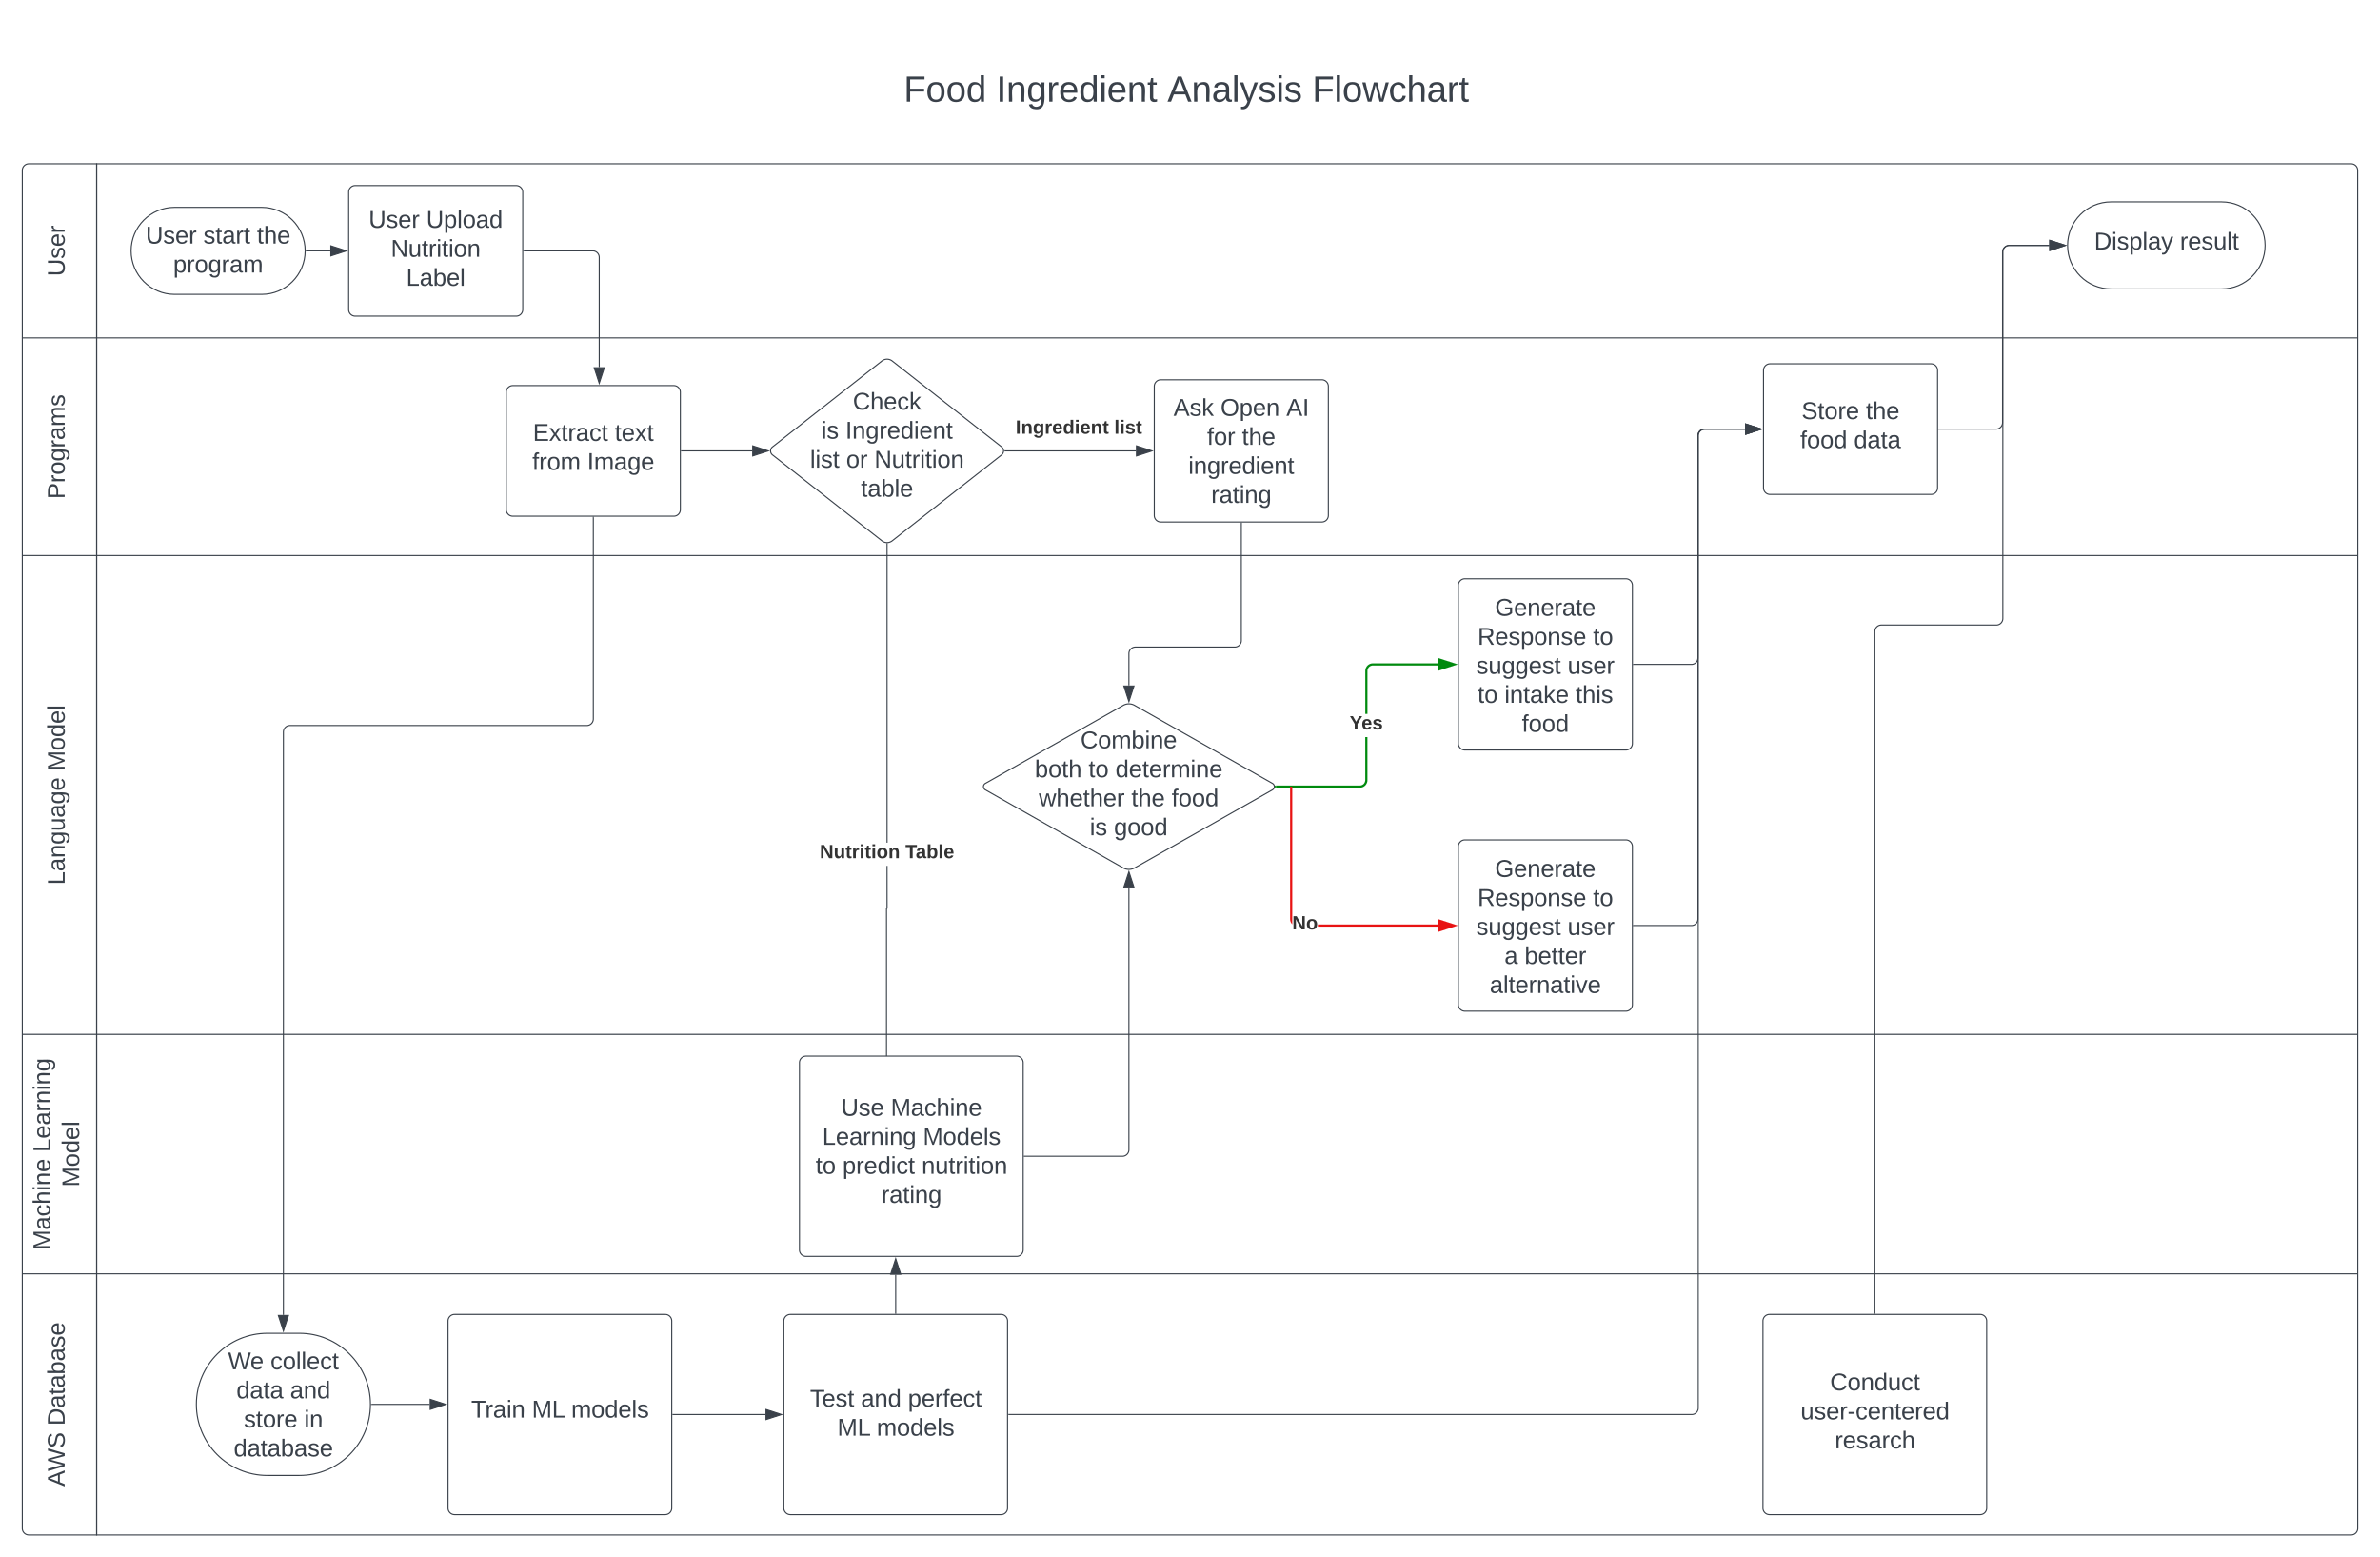 <svg xmlns="http://www.w3.org/2000/svg" xmlns:xlink="http://www.w3.org/1999/xlink" xmlns:lucid="lucid" width="2187.67" height="1431"><g transform="translate(420.5 810.5)" lucid:page-tab-id="0_0"><path d="M-500-1000h2500v2000H-500z" fill="#fff"/><path d="M-400-500v-154a6 6 0 0 1 6-6h62.33v160zM-400-500h68.33v200H-400zM-400-300h68.33v440H-400zM-400 140h68.33v220H-400zM-331.67 600H-394a6 6 0 0 1-6-6V360h68.33z" stroke="#3a414a" fill="#fff"/><path d="M-331.67-660h2072.34a6 6 0 0 1 6 6v154H-331.67zM-331.67-500h2078.34v200H-331.67zM-331.67-300h2078.34v440H-331.67zM-331.67 140h2078.34v220H-331.67zM1746.67 360v234a6 6 0 0 1-6 6H-331.67V360z" stroke="#3a414a" fill="none"/><use xlink:href="#a" transform="matrix(-1.8369701987210297e-16,-1,1,-1.8369701987210297e-16,-400,-500) translate(56.605 38.944)"/><use xlink:href="#b" transform="matrix(-1.8369701987210297e-16,-1,1,-1.8369701987210297e-16,-400,-300) translate(51.944 38.944)"/><use xlink:href="#c" transform="matrix(-1.8369701987210297e-16,-1,1,-1.8369701987210297e-16,-400,140) translate(137.346 38.944)"/><use xlink:href="#d" transform="matrix(-1.8369701987210297e-16,-1,1,-1.8369701987210297e-16,-400,140) translate(242.284 38.944)"/><use xlink:href="#e" transform="matrix(-1.8369701987210297e-16,-1,1,-1.8369701987210297e-16,-400,360) translate(21.852 25.611)"/><use xlink:href="#f" transform="matrix(-1.8369701987210297e-16,-1,1,-1.8369701987210297e-16,-400,360) translate(111.852 25.611)"/><use xlink:href="#d" transform="matrix(-1.8369701987210297e-16,-1,1,-1.8369701987210297e-16,-400,360) translate(79.815 52.278)"/><use xlink:href="#g" transform="matrix(-1.8369701987210297e-16,-1,1,-1.8369701987210297e-16,-400,600) translate(44.537 38.944)"/><use xlink:href="#h" transform="matrix(-1.8369701987210297e-16,-1,1,-1.8369701987210297e-16,-400,600) translate(100.463 38.944)"/><path d="M380-784a6 6 0 0 1 6-6h568a6 6 0 0 1 6 6v118a6 6 0 0 1-6 6H386a6 6 0 0 1-6-6z" stroke="#000" stroke-opacity="0" fill="#fff" fill-opacity="0"/><use xlink:href="#i" transform="matrix(1,0,0,1,385,-785) translate(25.231 67.917)"/><use xlink:href="#j" transform="matrix(1,0,0,1,385,-785) translate(110.324 67.917)"/><use xlink:href="#k" transform="matrix(1,0,0,1,385,-785) translate(267.546 67.917)"/><use xlink:href="#l" transform="matrix(1,0,0,1,385,-785) translate(400.694 67.917)"/><path d="M-180-620c22.1 0 40 17.9 40 40s-17.9 40-40 40h-80c-22.1 0-40-17.9-40-40s17.9-40 40-40z" stroke="#3a414a" fill="#fff"/><use xlink:href="#m" transform="matrix(1,0,0,1,-288,-608) translate(1.426 21.278)"/><use xlink:href="#n" transform="matrix(1,0,0,1,-288,-608) translate(54.389 21.278)"/><use xlink:href="#o" transform="matrix(1,0,0,1,-288,-608) translate(103.71 21.278)"/><use xlink:href="#p" transform="matrix(1,0,0,1,-288,-608) translate(26.735 47.944)"/><path d="M-100-634a6 6 0 0 1 6-6H54a6 6 0 0 1 6 6v108a6 6 0 0 1-6 6H-94a6 6 0 0 1-6-6z" stroke="#3a414a" fill="#fff"/><use xlink:href="#q" transform="matrix(1,0,0,1,-88,-628) translate(6.395 26.778)"/><use xlink:href="#r" transform="matrix(1,0,0,1,-88,-628) translate(59.358 26.778)"/><use xlink:href="#s" transform="matrix(1,0,0,1,-88,-628) translate(26.765 53.444)"/><use xlink:href="#t" transform="matrix(1,0,0,1,-88,-628) translate(40.87 80.111)"/><path d="M390.15-478.8a7.64 7.64 0 0 1 9.44 0l100.55 78.93a4.7 4.7 0 0 1 0 7.4L399.6-313.53a7.64 7.64 0 0 1-9.45 0L289.6-392.46a4.7 4.7 0 0 1 0-7.4z" stroke="#3a414a" fill="#fff"/><use xlink:href="#u" transform="matrix(1,0,0,1,296.867,-470.5) translate(66.554 36.403)"/><use xlink:href="#v" transform="matrix(1,0,0,1,296.867,-470.5) translate(37.604 63.069)"/><use xlink:href="#w" transform="matrix(1,0,0,1,296.867,-470.5) translate(59.764 63.069)"/><use xlink:href="#x" transform="matrix(1,0,0,1,296.867,-470.5) translate(27.233 89.736)"/><use xlink:href="#y" transform="matrix(1,0,0,1,296.867,-470.5) translate(60.443 89.736)"/><use xlink:href="#z" transform="matrix(1,0,0,1,296.867,-470.5) translate(86.307 89.736)"/><use xlink:href="#A" transform="matrix(1,0,0,1,296.867,-470.5) translate(73.962 116.403)"/><path d="M640.5-455.5a6 6 0 0 1 6-6h148a6 6 0 0 1 6 6v118.67a6 6 0 0 1-6 6h-148a6 6 0 0 1-6-6z" stroke="#3a414a" fill="#fff"/><use xlink:href="#B" transform="matrix(1,0,0,1,652.5,-449.5) translate(5.654 21.122)"/><use xlink:href="#C" transform="matrix(1,0,0,1,652.5,-449.5) translate(48.864 21.122)"/><use xlink:href="#D" transform="matrix(1,0,0,1,652.5,-449.5) translate(109.358 21.122)"/><use xlink:href="#E" transform="matrix(1,0,0,1,652.5,-449.5) translate(36.549 47.788)"/><use xlink:href="#o" transform="matrix(1,0,0,1,652.5,-449.5) translate(68.586 47.788)"/><use xlink:href="#F" transform="matrix(1,0,0,1,652.5,-449.5) translate(19.327 74.455)"/><use xlink:href="#G" transform="matrix(1,0,0,1,652.5,-449.5) translate(40.284 101.122)"/><path d="M611.96-162.37a10.6 10.6 0 0 1 10.44 0l126.75 71.75a3.4 3.4 0 0 1 0 5.9L622.4-12.95a10.6 10.6 0 0 1-10.44 0L485.22-84.7a3.4 3.4 0 0 1 0-5.92z" stroke="#3a414a" fill="#fff"/><use xlink:href="#H" transform="matrix(1,0,0,1,492,-153.323) translate(80.653 30.368)"/><use xlink:href="#I" transform="matrix(1,0,0,1,492,-153.323) translate(38.678 57.035)"/><use xlink:href="#J" transform="matrix(1,0,0,1,492,-153.323) translate(88.061 57.035)"/><use xlink:href="#K" transform="matrix(1,0,0,1,492,-153.323) translate(112.752 57.035)"/><use xlink:href="#L" transform="matrix(1,0,0,1,492,-153.323) translate(42.351 83.702)"/><use xlink:href="#M" transform="matrix(1,0,0,1,492,-153.323) translate(127.412 83.702)"/><use xlink:href="#N" transform="matrix(1,0,0,1,492,-153.323) translate(164.449 83.702)"/><use xlink:href="#v" transform="matrix(1,0,0,1,492,-153.323) translate(89.233 110.368)"/><use xlink:href="#O" transform="matrix(1,0,0,1,492,-153.323) translate(111.394 110.368)"/><path d="M920-32.67a6 6 0 0 1 6-6h148a6 6 0 0 1 6 6v145.34a6 6 0 0 1-6 6H926a6 6 0 0 1-6-6z" stroke="#3a414a" fill="#fff"/><use xlink:href="#P" transform="matrix(1,0,0,1,932,-26.667) translate(21.735 21.965)"/><use xlink:href="#Q" transform="matrix(1,0,0,1,932,-26.667) translate(5.685 48.632)"/><use xlink:href="#R" transform="matrix(1,0,0,1,932,-26.667) translate(111.796 48.632)"/><use xlink:href="#S" transform="matrix(1,0,0,1,932,-26.667) translate(4.451 75.299)"/><use xlink:href="#T" transform="matrix(1,0,0,1,932,-26.667) translate(88.401 75.299)"/><use xlink:href="#U" transform="matrix(1,0,0,1,932,-26.667) translate(30.377 101.965)"/><use xlink:href="#V" transform="matrix(1,0,0,1,932,-26.667) translate(48.895 101.965)"/><use xlink:href="#W" transform="matrix(1,0,0,1,932,-26.667) translate(16.858 128.632)"/><path d="M920-272.67a6 6 0 0 1 6-6h148a6 6 0 0 1 6 6v145.34a6 6 0 0 1-6 6H926a6 6 0 0 1-6-6z" stroke="#3a414a" fill="#fff"/><use xlink:href="#P" transform="matrix(1,0,0,1,932,-266.667) translate(21.735 21.965)"/><use xlink:href="#Q" transform="matrix(1,0,0,1,932,-266.667) translate(5.685 48.632)"/><use xlink:href="#R" transform="matrix(1,0,0,1,932,-266.667) translate(111.796 48.632)"/><use xlink:href="#S" transform="matrix(1,0,0,1,932,-266.667) translate(4.451 75.299)"/><use xlink:href="#T" transform="matrix(1,0,0,1,932,-266.667) translate(88.401 75.299)"/><use xlink:href="#J" transform="matrix(1,0,0,1,932,-266.667) translate(5.716 101.965)"/><use xlink:href="#X" transform="matrix(1,0,0,1,932,-266.667) translate(30.407 101.965)"/><use xlink:href="#Y" transform="matrix(1,0,0,1,932,-266.667) translate(95.778 101.965)"/><use xlink:href="#Z" transform="matrix(1,0,0,1,932,-266.667) translate(46.395 128.632)"/><path d="M1200.5-470.17a6 6 0 0 1 6-6h148a6 6 0 0 1 6 6v108a6 6 0 0 1-6 6h-148a6 6 0 0 1-6-6z" stroke="#3a414a" fill="#fff"/><use xlink:href="#aa" transform="matrix(1,0,0,1,1212.5,-464.167) translate(22.969 38.778)"/><use xlink:href="#o" transform="matrix(1,0,0,1,1212.5,-464.167) translate(82.167 38.778)"/><use xlink:href="#ab" transform="matrix(1,0,0,1,1212.5,-464.167) translate(21.704 65.444)"/><use xlink:href="#ac" transform="matrix(1,0,0,1,1212.5,-464.167) translate(71.086 65.444)"/><path d="M1621.58-625c22.1 0 40 17.9 40 40s-17.9 40-40 40H1520c-22.1 0-40-17.9-40-40s17.9-40 40-40z" stroke="#3a414a" fill="#fff"/><use xlink:href="#ad" transform="matrix(1,0,0,1,1492,-613) translate(12.488 31.778)"/><use xlink:href="#ae" transform="matrix(1,0,0,1,1492,-613) translate(91.315 31.778)"/><path d="M-139-580h22.12" stroke="#3a414a" fill="none"/><path d="M-139-579.52h-.53l.03-.47-.02-.48h.53z" stroke="#3a414a" stroke-width=".05" fill="#3a414a"/><path d="M-102.12-580l-14.26 4.63v-9.26z" stroke="#3a414a" fill="#3a414a"/><path d="M61-580h63.3a6 6 0 0 1 6 6v100.95" stroke="#3a414a" fill="none"/><path d="M61-579.52h-.5v-.96h.5z" stroke="#3a414a" stroke-width=".05" fill="#3a414a"/><path d="M130.3-458.3l-4.62-14.25h9.27z" stroke="#3a414a" fill="#3a414a"/><path d="M502.95-396.17H623.6" stroke="#3a414a" fill="none"/><path d="M502.96-395.7h-.55l.05-.47-.04-.47h.56z" stroke="#3a414a" stroke-width=".05" fill="#3a414a"/><path d="M638.38-396.17l-14.26 4.64v-9.27z" stroke="#3a414a" fill="#3a414a"/><use xlink:href="#af" transform="matrix(1,0,0,1,513.102,-426.135) translate(0 14.222)"/><use xlink:href="#ag" transform="matrix(1,0,0,1,513.102,-426.135) translate(90.617 14.222)"/><path d="M1081 40h53.25a6 6 0 0 0 6-6v-444.17a6 6 0 0 1 6-6h37.37" stroke="#3a414a" fill="none"/><path d="M1081 40.48h-.5v-.95h.5z" stroke="#3a414a" stroke-width=".05" fill="#3a414a"/><path d="M1198.38-416.17l-14.26 4.64v-9.27z" stroke="#3a414a" fill="#3a414a"/><path d="M1081-200h53.25a6 6 0 0 0 6-6v-204.17a6 6 0 0 1 6-6h37.37" stroke="#3a414a" fill="none"/><path d="M1081-199.53h-.5v-.94h.5z" stroke="#3a414a" stroke-width=".05" fill="#3a414a"/><path d="M1198.38-416.17l-14.26 4.64v-9.27z" stroke="#3a414a" fill="#3a414a"/><path d="M1361.5-416.17h52.75a6 6 0 0 0 6-6V-579a6 6 0 0 1 6-6h36.87" stroke="#3a414a" fill="none"/><path d="M1361.5-415.7h-.5v-.94h.5z" stroke="#3a414a" stroke-width=".05" fill="#3a414a"/><path d="M1477.88-585l-14.26 4.63v-9.26z" stroke="#3a414a" fill="#3a414a"/><path d="M44.87-450.17a6 6 0 0 1 6-6h148a6 6 0 0 1 6 6v108a6 6 0 0 1-6 6h-148a6 6 0 0 1-6-6z" stroke="#3a414a" fill="#fff"/><use xlink:href="#ah" transform="matrix(1,0,0,1,56.867,-444.167) translate(12.475 38.778)"/><use xlink:href="#ai" transform="matrix(1,0,0,1,56.867,-444.167) translate(87.722 38.778)"/><use xlink:href="#aj" transform="matrix(1,0,0,1,56.867,-444.167) translate(11.92 65.444)"/><use xlink:href="#ak" transform="matrix(1,0,0,1,56.867,-444.167) translate(62.414 65.444)"/><path d="M205.87-396.17h65.03" stroke="#3a414a" fill="none"/><path d="M205.88-395.7h-.5v-.94h.5z" stroke="#3a414a" stroke-width=".05" fill="#3a414a"/><path d="M285.67-396.17l-14.27 4.64v-9.27z" stroke="#3a414a" fill="#3a414a"/><path d="M720.5-329.83v107.9a6 6 0 0 1-6 6h-91.32a6 6 0 0 0-6 6v29.3" stroke="#3a414a" fill="none"/><path d="M720.98-329.82H720v-.5h.96z" stroke="#3a414a" stroke-width=".05" fill="#3a414a"/><path d="M617.18-165.86l-4.63-14.27h9.27z" stroke="#3a414a" fill="#3a414a"/><path d="M836.4-93.62l-.07 1.05-.26 1.06-.42 1-.57.94-.7.83-.84.7-.94.6-1 .4-1.07.26-1.06.08h-77.1v-1.94h77.03l.82-.06.77-.2.72-.3.67-.4.6-.5.5-.6.4-.68.3-.73.2-.78.06-.82v-39.46h1.95zm64.6-105.4h-59.53l-.82.06-.77.18-.72.3-.68.42-.6.5-.5.6-.42.68-.3.73-.18.76-.07.84v39.46h-1.94v-39.54l.08-1.05.26-1.06.42-1 .57-.94.7-.83.83-.72.94-.57 1-.42 1.07-.25 1.06-.07H901z" stroke="#008a0e" stroke-width=".05" fill="#008a0e"/><path d="M752.4-86.7h-1.17l.05-.14.1-.82-.1-.82-.05-.16h1.17z" fill="#008a0e"/><path stroke="#008a0e" stroke-width=".05" fill="#008a0e"/><path d="M916.26-200L902-195.37v-9.26z" fill="#008a0e"/><path d="M919.42-200l-18.4 5.98v-11.96zm-16.45 3.3l10.14-3.3-10.13-3.3z" stroke="#008a0e" stroke-width=".05" fill="#008a0e"/><g><use xlink:href="#al" transform="matrix(1,0,0,1,820.127,-154.497) translate(0 14.222)"/></g><path d="M901 39.02v1.95H790.88v-1.95zm-133.7-9.7h-.02v9.48l-.6-.7-.57-.93-.4-1-.27-1.08-.08-1.06v-120.7h1.95z" stroke="#e81313" stroke-width=".05" fill="#e81313"/><path d="M767.3-86.64h-1.95v-1.02h1.95z" stroke="#e81313" stroke-width=".05" fill="#e81313"/><path d="M916.26 40L902 44.63v-9.27z" fill="#e81313"/><path d="M919.42 40l-18.4 5.98V34.02zm-16.45 3.3L913.1 40l-10.13-3.3z" stroke="#e81313" stroke-width=".05" fill="#e81313"/><g><use xlink:href="#am" transform="matrix(1,0,0,1,767.279,29.333) translate(0 14.222)"/></g><path d="M395.34 24.1l-.07.3-.3.3-.13.03v218.9h-.95V24.48l.06-.3.3-.3.13-.04V-14.8h.94zm0-60.22h-.95v-274.8h.94z" stroke="#3a414a" stroke-width=".05" fill="#3a414a"/><path d="M394.87-311.4l.47-.04v.55h-.95v-.54z" fill="#3a414a"/><path stroke="#3a414a" stroke-width=".05" fill="#3a414a"/><path d="M394.37 258.38l-4.64-14.26H399z" fill="#3a414a"/><path d="M394.37 259.92l-5.3-16.28h10.6zm-4-15.33l4 12.25 3.98-12.26z" stroke="#3a414a" stroke-width=".05" fill="#3a414a"/><g><use xlink:href="#an" transform="matrix(1,0,0,1,333.015,-36.119) translate(0 14.222)"/><use xlink:href="#ao" transform="matrix(1,0,0,1,333.015,-36.119) translate(78.716 14.222)"/></g><path d="M314.37 166a6 6 0 0 1 6-6H514a6 6 0 0 1 6 6v172a6 6 0 0 1-6 6H320.37a6 6 0 0 1-6-6z" stroke="#3a414a" fill="#fff"/><g><use xlink:href="#ap" transform="matrix(1,0,0,1,326.367,172) translate(26.278 42.778)"/><use xlink:href="#aq" transform="matrix(1,0,0,1,326.367,172) translate(71.895 42.778)"/><use xlink:href="#ar" transform="matrix(1,0,0,1,326.367,172) translate(9.025 69.444)"/><use xlink:href="#as" transform="matrix(1,0,0,1,326.367,172) translate(101.494 69.444)"/><use xlink:href="#J" transform="matrix(1,0,0,1,326.367,172) translate(2.883 96.111)"/><use xlink:href="#at" transform="matrix(1,0,0,1,326.367,172) translate(27.574 96.111)"/><use xlink:href="#au" transform="matrix(1,0,0,1,326.367,172) translate(100.29 96.111)"/><use xlink:href="#G" transform="matrix(1,0,0,1,326.367,172) translate(63.284 122.778)"/></g><path d="M521 252h90.18a6 6 0 0 0 6-6V5.3" stroke="#3a414a" fill="none"/><path d="M521 252.47h-.5v-.94h.5z" stroke="#3a414a" stroke-width=".05" fill="#3a414a"/><path d="M617.18-9.46l4.64 14.26h-9.27z" stroke="#3a414a" fill="#3a414a"/><path d="M-145.33 414.67c36.08 0 65.33 29.25 65.33 65.33s-29.25 65.33-65.33 65.33h-29.34c-36.08 0-65.33-29.25-65.33-65.33s29.25-65.33 65.33-65.33z" stroke="#3a414a" fill="#fff"/><g><use xlink:href="#av" transform="matrix(1,0,0,1,-228,426.667) translate(17.079 21.122)"/><use xlink:href="#aw" transform="matrix(1,0,0,1,-228,426.667) translate(56.091 21.122)"/><use xlink:href="#ax" transform="matrix(1,0,0,1,-228,426.667) translate(24.79 47.788)"/><use xlink:href="#ay" transform="matrix(1,0,0,1,-228,426.667) translate(74.173 47.788)"/><use xlink:href="#az" transform="matrix(1,0,0,1,-228,426.667) translate(31.642 74.455)"/><use xlink:href="#aA" transform="matrix(1,0,0,1,-228,426.667) translate(87.136 74.455)"/><use xlink:href="#aB" transform="matrix(1,0,0,1,-228,426.667) translate(22.326 101.122)"/></g><path d="M124.87-335.17v185.34a6 6 0 0 1-6 6H-154a6 6 0 0 0-6 6v535.6" stroke="#3a414a" fill="none"/><path d="M125.34-335.15h-.95v-.52h.94z" stroke="#3a414a" stroke-width=".05" fill="#3a414a"/><path d="M-160 412.55l-4.63-14.27h9.26z" stroke="#3a414a" fill="#3a414a"/><path d="M-8.67 403.33a6 6 0 0 1 6-6h193.63a6 6 0 0 1 6 6v172a6 6 0 0 1-6 6H-2.67a6 6 0 0 1-6-6z" stroke="#3a414a" fill="#fff"/><g><use xlink:href="#aC" transform="matrix(1,0,0,1,3.327,409.333) translate(9.272 82.778)"/><use xlink:href="#aD" transform="matrix(1,0,0,1,3.327,409.333) translate(65.074 82.778)"/><use xlink:href="#aE" transform="matrix(1,0,0,1,3.327,409.333) translate(101.247 82.778)"/></g><path d="M300 403.33a6 6 0 0 1 6-6h193.63a6 6 0 0 1 6 6v172a6 6 0 0 1-6 6H306a6 6 0 0 1-6-6z" stroke="#3a414a" fill="#fff"/><g><use xlink:href="#aF" transform="matrix(1,0,0,1,312,409.333) translate(12.049 72.778)"/><use xlink:href="#aG" transform="matrix(1,0,0,1,312,409.333) translate(58.901 72.778)"/><use xlink:href="#aH" transform="matrix(1,0,0,1,312,409.333) translate(102.111 72.778)"/><use xlink:href="#aD" transform="matrix(1,0,0,1,312,409.333) translate(37.173 99.444)"/><use xlink:href="#aE" transform="matrix(1,0,0,1,312,409.333) translate(73.346 99.444)"/></g><path d="M197.96 489.33h85.16" stroke="#3a414a" fill="none"/><path d="M197.97 489.8h-.5v-.94h.5z" stroke="#3a414a" stroke-width=".05" fill="#3a414a"/><path d="M297.88 489.33l-14.26 4.64v-9.27z" stroke="#3a414a" fill="#3a414a"/><path d="M402.82 396.33v-35.45" stroke="#3a414a" fill="none"/><path d="M403.3 396.83h-.96v-.5h.95z" stroke="#3a414a" stroke-width=".05" fill="#3a414a"/><path d="M402.82 346.12l4.63 14.26h-9.27z" stroke="#3a414a" fill="#3a414a"/><path d="M1183.62-415.7h-37.1l-.88.08-.85.2-.8.33-.75.47-.65.56-.57.66-.45.73-.33.8-.2.84-.08.88v893.5l-.07 1-.24.98-.4.94-.52.87-.66.77-.77.67-.86.53-.94.4-1 .23-.98.08h-627.9v-.94h627.86l.88-.07.85-.2.8-.35.75-.45.66-.56.57-.66.45-.74.33-.8.2-.84.08-.88v-893.5l.07-1 .24-1 .4-.93.52-.87.66-.78.77-.66.86-.54.94-.4 1-.22.98-.08h37.14z" stroke="#3a414a" stroke-width=".05" fill="#3a414a"/><path d="M506.65 489.8h-.52v-.94h.52z" fill="#3a414a"/><path stroke="#3a414a" stroke-width=".05" fill="#3a414a"/><path d="M1198.38-416.17l-14.26 4.64v-9.27z" fill="#3a414a"/><path d="M1199.92-416.17l-16.28 5.3v-10.6zm-15.33 4l12.25-4-12.26-3.98z" stroke="#3a414a" stroke-width=".05" fill="#3a414a"/><path d="M1200 403.33a6 6 0 0 1 6-6h193.63a6 6 0 0 1 6 6v172a6 6 0 0 1-6 6H1206a6 6 0 0 1-6-6z" stroke="#3a414a" fill="#fff"/><g><use xlink:href="#aI" transform="matrix(1,0,0,1,1212,409.333) translate(49.673 57.778)"/><use xlink:href="#aJ" transform="matrix(1,0,0,1,1212,409.333) translate(22.574 84.444)"/><use xlink:href="#aK" transform="matrix(1,0,0,1,1212,409.333) translate(54.025 111.111)"/></g><path d="M1302.82 396.33v-626.5a6 6 0 0 1 6-6h105.68a6 6 0 0 0 6-6V-579a6 6 0 0 1 6-6h36.62" stroke="#3a414a" fill="none"/><path d="M1303.3 396.83h-.96v-.5h.95z" stroke="#3a414a" stroke-width=".05" fill="#3a414a"/><path d="M1477.88-585l-14.26 4.63v-9.26z" stroke="#3a414a" fill="#3a414a"/><path d="M-79 480h53.44" stroke="#3a414a" fill="none"/><path d="M-79 480.48h-.52l.02-.48v-.48h.5z" stroke="#3a414a" stroke-width=".05" fill="#3a414a"/><path d="M-10.8 480l-14.26 4.63v-9.26z" stroke="#3a414a" fill="#3a414a"/><defs><path fill="#3a414a" d="M232-93c-1 65-40 97-104 97C67 4 28-28 28-90v-158h33c8 89-33 224 67 224 102 0 64-133 71-224h33v155" id="aL"/><path fill="#3a414a" d="M135-143c-3-34-86-38-87 0 15 53 115 12 119 90S17 21 10-45l28-5c4 36 97 45 98 0-10-56-113-15-118-90-4-57 82-63 122-42 12 7 21 19 24 35" id="aM"/><path fill="#3a414a" d="M100-194c63 0 86 42 84 106H49c0 40 14 67 53 68 26 1 43-12 49-29l28 8c-11 28-37 45-77 45C44 4 14-33 15-96c1-61 26-98 85-98zm52 81c6-60-76-77-97-28-3 7-6 17-6 28h103" id="aN"/><path fill="#3a414a" d="M114-163C36-179 61-72 57 0H25l-1-190h30c1 12-1 29 2 39 6-27 23-49 58-41v29" id="aO"/><g id="a"><use transform="matrix(0.062,0,0,0.062,0,0)" xlink:href="#aL"/><use transform="matrix(0.062,0,0,0.062,15.988,0)" xlink:href="#aM"/><use transform="matrix(0.062,0,0,0.062,27.099,0)" xlink:href="#aN"/><use transform="matrix(0.062,0,0,0.062,39.444,0)" xlink:href="#aO"/></g><path fill="#3a414a" d="M30-248c87 1 191-15 191 75 0 78-77 80-158 76V0H30v-248zm33 125c57 0 124 11 124-50 0-59-68-47-124-48v98" id="aP"/><path fill="#3a414a" d="M100-194c62-1 85 37 85 99 1 63-27 99-86 99S16-35 15-95c0-66 28-99 85-99zM99-20c44 1 53-31 53-75 0-43-8-75-51-75s-53 32-53 75 10 74 51 75" id="aQ"/><path fill="#3a414a" d="M177-190C167-65 218 103 67 71c-23-6-38-20-44-43l32-5c15 47 100 32 89-28v-30C133-14 115 1 83 1 29 1 15-40 15-95c0-56 16-97 71-98 29-1 48 16 59 35 1-10 0-23 2-32h30zM94-22c36 0 50-32 50-73 0-42-14-75-50-75-39 0-46 34-46 75s6 73 46 73" id="aR"/><path fill="#3a414a" d="M141-36C126-15 110 5 73 4 37 3 15-17 15-53c-1-64 63-63 125-63 3-35-9-54-41-54-24 1-41 7-42 31l-33-3c5-37 33-52 76-52 45 0 72 20 72 64v82c-1 20 7 32 28 27v20c-31 9-61-2-59-35zM48-53c0 20 12 33 32 33 41-3 63-29 60-74-43 2-92-5-92 41" id="aS"/><path fill="#3a414a" d="M210-169c-67 3-38 105-44 169h-31v-121c0-29-5-50-35-48C34-165 62-65 56 0H25l-1-190h30c1 10-1 24 2 32 10-44 99-50 107 0 11-21 27-35 58-36 85-2 47 119 55 194h-31v-121c0-29-5-49-35-48" id="aT"/><g id="b"><use transform="matrix(0.062,0,0,0.062,0,0)" xlink:href="#aP"/><use transform="matrix(0.062,0,0,0.062,14.815,0)" xlink:href="#aO"/><use transform="matrix(0.062,0,0,0.062,22.16,0)" xlink:href="#aQ"/><use transform="matrix(0.062,0,0,0.062,34.506,0)" xlink:href="#aR"/><use transform="matrix(0.062,0,0,0.062,46.852,0)" xlink:href="#aO"/><use transform="matrix(0.062,0,0,0.062,54.198,0)" xlink:href="#aS"/><use transform="matrix(0.062,0,0,0.062,66.543,0)" xlink:href="#aT"/><use transform="matrix(0.062,0,0,0.062,85,0)" xlink:href="#aM"/></g><path fill="#3a414a" d="M30 0v-248h33v221h125V0H30" id="aU"/><path fill="#3a414a" d="M117-194c89-4 53 116 60 194h-32v-121c0-31-8-49-39-48C34-167 62-67 57 0H25l-1-190h30c1 10-1 24 2 32 11-22 29-35 61-36" id="aV"/><path fill="#3a414a" d="M84 4C-5 8 30-112 23-190h32v120c0 31 7 50 39 49 72-2 45-101 50-169h31l1 190h-30c-1-10 1-25-2-33-11 22-28 36-60 37" id="aW"/><g id="c"><use transform="matrix(0.062,0,0,0.062,0,0)" xlink:href="#aU"/><use transform="matrix(0.062,0,0,0.062,12.346,0)" xlink:href="#aS"/><use transform="matrix(0.062,0,0,0.062,24.691,0)" xlink:href="#aV"/><use transform="matrix(0.062,0,0,0.062,37.037,0)" xlink:href="#aR"/><use transform="matrix(0.062,0,0,0.062,49.383,0)" xlink:href="#aW"/><use transform="matrix(0.062,0,0,0.062,61.728,0)" xlink:href="#aS"/><use transform="matrix(0.062,0,0,0.062,74.074,0)" xlink:href="#aR"/><use transform="matrix(0.062,0,0,0.062,86.42,0)" xlink:href="#aN"/></g><path fill="#3a414a" d="M240 0l2-218c-23 76-54 145-80 218h-23L58-218 59 0H30v-248h44l77 211c21-75 51-140 76-211h43V0h-30" id="aX"/><path fill="#3a414a" d="M85-194c31 0 48 13 60 33l-1-100h32l1 261h-30c-2-10 0-23-3-31C134-8 116 4 85 4 32 4 16-35 15-94c0-66 23-100 70-100zm9 24c-40 0-46 34-46 75 0 40 6 74 45 74 42 0 51-32 51-76 0-42-9-74-50-73" id="aY"/><path fill="#3a414a" d="M24 0v-261h32V0H24" id="aZ"/><g id="d"><use transform="matrix(0.062,0,0,0.062,0,0)" xlink:href="#aX"/><use transform="matrix(0.062,0,0,0.062,18.457,0)" xlink:href="#aQ"/><use transform="matrix(0.062,0,0,0.062,30.802,0)" xlink:href="#aY"/><use transform="matrix(0.062,0,0,0.062,43.148,0)" xlink:href="#aN"/><use transform="matrix(0.062,0,0,0.062,55.494,0)" xlink:href="#aZ"/></g><path fill="#3a414a" d="M96-169c-40 0-48 33-48 73s9 75 48 75c24 0 41-14 43-38l32 2c-6 37-31 61-74 61-59 0-76-41-82-99-10-93 101-131 147-64 4 7 5 14 7 22l-32 3c-4-21-16-35-41-35" id="ba"/><path fill="#3a414a" d="M106-169C34-169 62-67 57 0H25v-261h32l-1 103c12-21 28-36 61-36 89 0 53 116 60 194h-32v-121c2-32-8-49-39-48" id="bb"/><path fill="#3a414a" d="M24-231v-30h32v30H24zM24 0v-190h32V0H24" id="bc"/><g id="e"><use transform="matrix(0.062,0,0,0.062,0,0)" xlink:href="#aX"/><use transform="matrix(0.062,0,0,0.062,18.457,0)" xlink:href="#aS"/><use transform="matrix(0.062,0,0,0.062,30.802,0)" xlink:href="#ba"/><use transform="matrix(0.062,0,0,0.062,41.914,0)" xlink:href="#bb"/><use transform="matrix(0.062,0,0,0.062,54.259,0)" xlink:href="#bc"/><use transform="matrix(0.062,0,0,0.062,59.136,0)" xlink:href="#aV"/><use transform="matrix(0.062,0,0,0.062,71.481,0)" xlink:href="#aN"/></g><g id="f"><use transform="matrix(0.062,0,0,0.062,0,0)" xlink:href="#aU"/><use transform="matrix(0.062,0,0,0.062,12.346,0)" xlink:href="#aN"/><use transform="matrix(0.062,0,0,0.062,24.691,0)" xlink:href="#aS"/><use transform="matrix(0.062,0,0,0.062,37.037,0)" xlink:href="#aO"/><use transform="matrix(0.062,0,0,0.062,44.383,0)" xlink:href="#aV"/><use transform="matrix(0.062,0,0,0.062,56.728,0)" xlink:href="#bc"/><use transform="matrix(0.062,0,0,0.062,61.605,0)" xlink:href="#aV"/><use transform="matrix(0.062,0,0,0.062,73.951,0)" xlink:href="#aR"/></g><path fill="#3a414a" d="M205 0l-28-72H64L36 0H1l101-248h38L239 0h-34zm-38-99l-47-123c-12 45-31 82-46 123h93" id="bd"/><path fill="#3a414a" d="M266 0h-40l-56-210L115 0H75L2-248h35L96-30l15-64 43-154h32l59 218 59-218h35" id="be"/><path fill="#3a414a" d="M185-189c-5-48-123-54-124 2 14 75 158 14 163 119 3 78-121 87-175 55-17-10-28-26-33-46l33-7c5 56 141 63 141-1 0-78-155-14-162-118-5-82 145-84 179-34 5 7 8 16 11 25" id="bf"/><g id="g"><use transform="matrix(0.062,0,0,0.062,0,0)" xlink:href="#bd"/><use transform="matrix(0.062,0,0,0.062,14.012,0)" xlink:href="#be"/><use transform="matrix(0.062,0,0,0.062,34.938,0)" xlink:href="#bf"/></g><path fill="#3a414a" d="M30-248c118-7 216 8 213 122C240-48 200 0 122 0H30v-248zM63-27c89 8 146-16 146-99s-60-101-146-95v194" id="bg"/><path fill="#3a414a" d="M59-47c-2 24 18 29 38 22v24C64 9 27 4 27-40v-127H5v-23h24l9-43h21v43h35v23H59v120" id="bh"/><path fill="#3a414a" d="M115-194c53 0 69 39 70 98 0 66-23 100-70 100C84 3 66-7 56-30L54 0H23l1-261h32v101c10-23 28-34 59-34zm-8 174c40 0 45-34 45-75 0-40-5-75-45-74-42 0-51 32-51 76 0 43 10 73 51 73" id="bi"/><g id="h"><use transform="matrix(0.062,0,0,0.062,0,0)" xlink:href="#bg"/><use transform="matrix(0.062,0,0,0.062,15.988,0)" xlink:href="#aS"/><use transform="matrix(0.062,0,0,0.062,28.333,0)" xlink:href="#bh"/><use transform="matrix(0.062,0,0,0.062,34.506,0)" xlink:href="#aS"/><use transform="matrix(0.062,0,0,0.062,46.852,0)" xlink:href="#bi"/><use transform="matrix(0.062,0,0,0.062,59.198,0)" xlink:href="#aS"/><use transform="matrix(0.062,0,0,0.062,71.543,0)" xlink:href="#aM"/><use transform="matrix(0.062,0,0,0.062,82.654,0)" xlink:href="#aN"/></g><path fill="#3a414a" d="M63-220v92h138v28H63V0H30v-248h175v28H63" id="bj"/><g id="i"><use transform="matrix(0.093,0,0,0.093,0,0)" xlink:href="#bj"/><use transform="matrix(0.093,0,0,0.093,20.278,0)" xlink:href="#aQ"/><use transform="matrix(0.093,0,0,0.093,38.796,0)" xlink:href="#aQ"/><use transform="matrix(0.093,0,0,0.093,57.315,0)" xlink:href="#aY"/></g><path fill="#3a414a" d="M33 0v-248h34V0H33" id="bk"/><g id="j"><use transform="matrix(0.093,0,0,0.093,0,0)" xlink:href="#bk"/><use transform="matrix(0.093,0,0,0.093,9.259,0)" xlink:href="#aV"/><use transform="matrix(0.093,0,0,0.093,27.778,0)" xlink:href="#aR"/><use transform="matrix(0.093,0,0,0.093,46.296,0)" xlink:href="#aO"/><use transform="matrix(0.093,0,0,0.093,57.315,0)" xlink:href="#aN"/><use transform="matrix(0.093,0,0,0.093,75.833,0)" xlink:href="#aY"/><use transform="matrix(0.093,0,0,0.093,94.352,0)" xlink:href="#bc"/><use transform="matrix(0.093,0,0,0.093,101.667,0)" xlink:href="#aN"/><use transform="matrix(0.093,0,0,0.093,120.185,0)" xlink:href="#aV"/><use transform="matrix(0.093,0,0,0.093,138.704,0)" xlink:href="#bh"/></g><path fill="#3a414a" d="M179-190L93 31C79 59 56 82 12 73V49c39 6 53-20 64-50L1-190h34L92-34l54-156h33" id="bl"/><g id="k"><use transform="matrix(0.093,0,0,0.093,0,0)" xlink:href="#bd"/><use transform="matrix(0.093,0,0,0.093,22.222,0)" xlink:href="#aV"/><use transform="matrix(0.093,0,0,0.093,40.741,0)" xlink:href="#aS"/><use transform="matrix(0.093,0,0,0.093,59.259,0)" xlink:href="#aZ"/><use transform="matrix(0.093,0,0,0.093,66.574,0)" xlink:href="#bl"/><use transform="matrix(0.093,0,0,0.093,83.241,0)" xlink:href="#aM"/><use transform="matrix(0.093,0,0,0.093,99.907,0)" xlink:href="#bc"/><use transform="matrix(0.093,0,0,0.093,107.222,0)" xlink:href="#aM"/></g><path fill="#3a414a" d="M206 0h-36l-40-164L89 0H53L-1-190h32L70-26l43-164h34l41 164 42-164h31" id="bm"/><g id="l"><use transform="matrix(0.093,0,0,0.093,0,0)" xlink:href="#bj"/><use transform="matrix(0.093,0,0,0.093,20.278,0)" xlink:href="#aZ"/><use transform="matrix(0.093,0,0,0.093,27.593,0)" xlink:href="#aQ"/><use transform="matrix(0.093,0,0,0.093,46.111,0)" xlink:href="#bm"/><use transform="matrix(0.093,0,0,0.093,70.093,0)" xlink:href="#ba"/><use transform="matrix(0.093,0,0,0.093,86.759,0)" xlink:href="#bb"/><use transform="matrix(0.093,0,0,0.093,105.278,0)" xlink:href="#aS"/><use transform="matrix(0.093,0,0,0.093,123.796,0)" xlink:href="#aO"/><use transform="matrix(0.093,0,0,0.093,134.815,0)" xlink:href="#bh"/></g><g id="m"><use transform="matrix(0.062,0,0,0.062,0,0)" xlink:href="#aL"/><use transform="matrix(0.062,0,0,0.062,15.988,0)" xlink:href="#aM"/><use transform="matrix(0.062,0,0,0.062,27.099,0)" xlink:href="#aN"/><use transform="matrix(0.062,0,0,0.062,39.444,0)" xlink:href="#aO"/></g><g id="n"><use transform="matrix(0.062,0,0,0.062,0,0)" xlink:href="#aM"/><use transform="matrix(0.062,0,0,0.062,11.111,0)" xlink:href="#bh"/><use transform="matrix(0.062,0,0,0.062,17.284,0)" xlink:href="#aS"/><use transform="matrix(0.062,0,0,0.062,29.63,0)" xlink:href="#aO"/><use transform="matrix(0.062,0,0,0.062,36.975,0)" xlink:href="#bh"/></g><g id="o"><use transform="matrix(0.062,0,0,0.062,0,0)" xlink:href="#bh"/><use transform="matrix(0.062,0,0,0.062,6.173,0)" xlink:href="#bb"/><use transform="matrix(0.062,0,0,0.062,18.519,0)" xlink:href="#aN"/></g><path fill="#3a414a" d="M115-194c55 1 70 41 70 98S169 2 115 4C84 4 66-9 55-30l1 105H24l-1-265h31l2 30c10-21 28-34 59-34zm-8 174c40 0 45-34 45-75s-6-73-45-74c-42 0-51 32-51 76 0 43 10 73 51 73" id="bn"/><g id="p"><use transform="matrix(0.062,0,0,0.062,0,0)" xlink:href="#bn"/><use transform="matrix(0.062,0,0,0.062,12.346,0)" xlink:href="#aO"/><use transform="matrix(0.062,0,0,0.062,19.691,0)" xlink:href="#aQ"/><use transform="matrix(0.062,0,0,0.062,32.037,0)" xlink:href="#aR"/><use transform="matrix(0.062,0,0,0.062,44.383,0)" xlink:href="#aO"/><use transform="matrix(0.062,0,0,0.062,51.728,0)" xlink:href="#aS"/><use transform="matrix(0.062,0,0,0.062,64.074,0)" xlink:href="#aT"/></g><g id="q"><use transform="matrix(0.062,0,0,0.062,0,0)" xlink:href="#aL"/><use transform="matrix(0.062,0,0,0.062,15.988,0)" xlink:href="#aM"/><use transform="matrix(0.062,0,0,0.062,27.099,0)" xlink:href="#aN"/><use transform="matrix(0.062,0,0,0.062,39.444,0)" xlink:href="#aO"/></g><g id="r"><use transform="matrix(0.062,0,0,0.062,0,0)" xlink:href="#aL"/><use transform="matrix(0.062,0,0,0.062,15.988,0)" xlink:href="#bn"/><use transform="matrix(0.062,0,0,0.062,28.333,0)" xlink:href="#aZ"/><use transform="matrix(0.062,0,0,0.062,33.21,0)" xlink:href="#aQ"/><use transform="matrix(0.062,0,0,0.062,45.556,0)" xlink:href="#aS"/><use transform="matrix(0.062,0,0,0.062,57.901,0)" xlink:href="#aY"/></g><path fill="#3a414a" d="M190 0L58-211 59 0H30v-248h39L202-35l-2-213h31V0h-41" id="bo"/><g id="s"><use transform="matrix(0.062,0,0,0.062,0,0)" xlink:href="#bo"/><use transform="matrix(0.062,0,0,0.062,15.988,0)" xlink:href="#aW"/><use transform="matrix(0.062,0,0,0.062,28.333,0)" xlink:href="#bh"/><use transform="matrix(0.062,0,0,0.062,34.506,0)" xlink:href="#aO"/><use transform="matrix(0.062,0,0,0.062,41.852,0)" xlink:href="#bc"/><use transform="matrix(0.062,0,0,0.062,46.728,0)" xlink:href="#bh"/><use transform="matrix(0.062,0,0,0.062,52.901,0)" xlink:href="#bc"/><use transform="matrix(0.062,0,0,0.062,57.778,0)" xlink:href="#aQ"/><use transform="matrix(0.062,0,0,0.062,70.123,0)" xlink:href="#aV"/></g><g id="t"><use transform="matrix(0.062,0,0,0.062,0,0)" xlink:href="#aU"/><use transform="matrix(0.062,0,0,0.062,12.346,0)" xlink:href="#aS"/><use transform="matrix(0.062,0,0,0.062,24.691,0)" xlink:href="#bi"/><use transform="matrix(0.062,0,0,0.062,37.037,0)" xlink:href="#aN"/><use transform="matrix(0.062,0,0,0.062,49.383,0)" xlink:href="#aZ"/></g><path fill="#3a414a" d="M212-179c-10-28-35-45-73-45-59 0-87 40-87 99 0 60 29 101 89 101 43 0 62-24 78-52l27 14C228-24 195 4 139 4 59 4 22-46 18-125c-6-104 99-153 187-111 19 9 31 26 39 46" id="bp"/><path fill="#3a414a" d="M143 0L79-87 56-68V0H24v-261h32v163l83-92h37l-77 82L181 0h-38" id="bq"/><g id="u"><use transform="matrix(0.062,0,0,0.062,0,0)" xlink:href="#bp"/><use transform="matrix(0.062,0,0,0.062,15.988,0)" xlink:href="#bb"/><use transform="matrix(0.062,0,0,0.062,28.333,0)" xlink:href="#aN"/><use transform="matrix(0.062,0,0,0.062,40.679,0)" xlink:href="#ba"/><use transform="matrix(0.062,0,0,0.062,51.79,0)" xlink:href="#bq"/></g><g id="v"><use transform="matrix(0.062,0,0,0.062,0,0)" xlink:href="#bc"/><use transform="matrix(0.062,0,0,0.062,4.877,0)" xlink:href="#aM"/></g><g id="w"><use transform="matrix(0.062,0,0,0.062,0,0)" xlink:href="#bk"/><use transform="matrix(0.062,0,0,0.062,6.173,0)" xlink:href="#aV"/><use transform="matrix(0.062,0,0,0.062,18.519,0)" xlink:href="#aR"/><use transform="matrix(0.062,0,0,0.062,30.864,0)" xlink:href="#aO"/><use transform="matrix(0.062,0,0,0.062,38.21,0)" xlink:href="#aN"/><use transform="matrix(0.062,0,0,0.062,50.556,0)" xlink:href="#aY"/><use transform="matrix(0.062,0,0,0.062,62.901,0)" xlink:href="#bc"/><use transform="matrix(0.062,0,0,0.062,67.778,0)" xlink:href="#aN"/><use transform="matrix(0.062,0,0,0.062,80.123,0)" xlink:href="#aV"/><use transform="matrix(0.062,0,0,0.062,92.469,0)" xlink:href="#bh"/></g><g id="x"><use transform="matrix(0.062,0,0,0.062,0,0)" xlink:href="#aZ"/><use transform="matrix(0.062,0,0,0.062,4.877,0)" xlink:href="#bc"/><use transform="matrix(0.062,0,0,0.062,9.753,0)" xlink:href="#aM"/><use transform="matrix(0.062,0,0,0.062,20.864,0)" xlink:href="#bh"/></g><g id="y"><use transform="matrix(0.062,0,0,0.062,0,0)" xlink:href="#aQ"/><use transform="matrix(0.062,0,0,0.062,12.346,0)" xlink:href="#aO"/></g><g id="z"><use transform="matrix(0.062,0,0,0.062,0,0)" xlink:href="#bo"/><use transform="matrix(0.062,0,0,0.062,15.988,0)" xlink:href="#aW"/><use transform="matrix(0.062,0,0,0.062,28.333,0)" xlink:href="#bh"/><use transform="matrix(0.062,0,0,0.062,34.506,0)" xlink:href="#aO"/><use transform="matrix(0.062,0,0,0.062,41.852,0)" xlink:href="#bc"/><use transform="matrix(0.062,0,0,0.062,46.728,0)" xlink:href="#bh"/><use transform="matrix(0.062,0,0,0.062,52.901,0)" xlink:href="#bc"/><use transform="matrix(0.062,0,0,0.062,57.778,0)" xlink:href="#aQ"/><use transform="matrix(0.062,0,0,0.062,70.123,0)" xlink:href="#aV"/></g><g id="A"><use transform="matrix(0.062,0,0,0.062,0,0)" xlink:href="#bh"/><use transform="matrix(0.062,0,0,0.062,6.173,0)" xlink:href="#aS"/><use transform="matrix(0.062,0,0,0.062,18.519,0)" xlink:href="#bi"/><use transform="matrix(0.062,0,0,0.062,30.864,0)" xlink:href="#aZ"/><use transform="matrix(0.062,0,0,0.062,35.741,0)" xlink:href="#aN"/></g><g id="B"><use transform="matrix(0.062,0,0,0.062,0,0)" xlink:href="#bd"/><use transform="matrix(0.062,0,0,0.062,14.815,0)" xlink:href="#aM"/><use transform="matrix(0.062,0,0,0.062,25.926,0)" xlink:href="#bq"/></g><path fill="#3a414a" d="M140-251c81 0 123 46 123 126C263-46 219 4 140 4 59 4 17-45 17-125s42-126 123-126zm0 227c63 0 89-41 89-101s-29-99-89-99c-61 0-89 39-89 99S79-25 140-24" id="br"/><g id="C"><use transform="matrix(0.062,0,0,0.062,0,0)" xlink:href="#br"/><use transform="matrix(0.062,0,0,0.062,17.284,0)" xlink:href="#bn"/><use transform="matrix(0.062,0,0,0.062,29.63,0)" xlink:href="#aN"/><use transform="matrix(0.062,0,0,0.062,41.975,0)" xlink:href="#aV"/></g><g id="D"><use transform="matrix(0.062,0,0,0.062,0,0)" xlink:href="#bd"/><use transform="matrix(0.062,0,0,0.062,14.815,0)" xlink:href="#bk"/></g><path fill="#3a414a" d="M101-234c-31-9-42 10-38 44h38v23H63V0H32v-167H5v-23h27c-7-52 17-82 69-68v24" id="bs"/><g id="E"><use transform="matrix(0.062,0,0,0.062,0,0)" xlink:href="#bs"/><use transform="matrix(0.062,0,0,0.062,6.173,0)" xlink:href="#aQ"/><use transform="matrix(0.062,0,0,0.062,18.519,0)" xlink:href="#aO"/></g><g id="F"><use transform="matrix(0.062,0,0,0.062,0,0)" xlink:href="#bc"/><use transform="matrix(0.062,0,0,0.062,4.877,0)" xlink:href="#aV"/><use transform="matrix(0.062,0,0,0.062,17.222,0)" xlink:href="#aR"/><use transform="matrix(0.062,0,0,0.062,29.568,0)" xlink:href="#aO"/><use transform="matrix(0.062,0,0,0.062,36.914,0)" xlink:href="#aN"/><use transform="matrix(0.062,0,0,0.062,49.259,0)" xlink:href="#aY"/><use transform="matrix(0.062,0,0,0.062,61.605,0)" xlink:href="#bc"/><use transform="matrix(0.062,0,0,0.062,66.481,0)" xlink:href="#aN"/><use transform="matrix(0.062,0,0,0.062,78.827,0)" xlink:href="#aV"/><use transform="matrix(0.062,0,0,0.062,91.173,0)" xlink:href="#bh"/></g><g id="G"><use transform="matrix(0.062,0,0,0.062,0,0)" xlink:href="#aO"/><use transform="matrix(0.062,0,0,0.062,7.346,0)" xlink:href="#aS"/><use transform="matrix(0.062,0,0,0.062,19.691,0)" xlink:href="#bh"/><use transform="matrix(0.062,0,0,0.062,25.864,0)" xlink:href="#bc"/><use transform="matrix(0.062,0,0,0.062,30.741,0)" xlink:href="#aV"/><use transform="matrix(0.062,0,0,0.062,43.086,0)" xlink:href="#aR"/></g><g id="H"><use transform="matrix(0.062,0,0,0.062,0,0)" xlink:href="#bp"/><use transform="matrix(0.062,0,0,0.062,15.988,0)" xlink:href="#aQ"/><use transform="matrix(0.062,0,0,0.062,28.333,0)" xlink:href="#aT"/><use transform="matrix(0.062,0,0,0.062,46.79,0)" xlink:href="#bi"/><use transform="matrix(0.062,0,0,0.062,59.136,0)" xlink:href="#bc"/><use transform="matrix(0.062,0,0,0.062,64.012,0)" xlink:href="#aV"/><use transform="matrix(0.062,0,0,0.062,76.358,0)" xlink:href="#aN"/></g><g id="I"><use transform="matrix(0.062,0,0,0.062,0,0)" xlink:href="#bi"/><use transform="matrix(0.062,0,0,0.062,12.346,0)" xlink:href="#aQ"/><use transform="matrix(0.062,0,0,0.062,24.691,0)" xlink:href="#bh"/><use transform="matrix(0.062,0,0,0.062,30.864,0)" xlink:href="#bb"/></g><g id="J"><use transform="matrix(0.062,0,0,0.062,0,0)" xlink:href="#bh"/><use transform="matrix(0.062,0,0,0.062,6.173,0)" xlink:href="#aQ"/></g><g id="K"><use transform="matrix(0.062,0,0,0.062,0,0)" xlink:href="#aY"/><use transform="matrix(0.062,0,0,0.062,12.346,0)" xlink:href="#aN"/><use transform="matrix(0.062,0,0,0.062,24.691,0)" xlink:href="#bh"/><use transform="matrix(0.062,0,0,0.062,30.864,0)" xlink:href="#aN"/><use transform="matrix(0.062,0,0,0.062,43.21,0)" xlink:href="#aO"/><use transform="matrix(0.062,0,0,0.062,50.556,0)" xlink:href="#aT"/><use transform="matrix(0.062,0,0,0.062,69.012,0)" xlink:href="#bc"/><use transform="matrix(0.062,0,0,0.062,73.889,0)" xlink:href="#aV"/><use transform="matrix(0.062,0,0,0.062,86.235,0)" xlink:href="#aN"/></g><g id="L"><use transform="matrix(0.062,0,0,0.062,0,0)" xlink:href="#bm"/><use transform="matrix(0.062,0,0,0.062,15.988,0)" xlink:href="#bb"/><use transform="matrix(0.062,0,0,0.062,28.333,0)" xlink:href="#aN"/><use transform="matrix(0.062,0,0,0.062,40.679,0)" xlink:href="#bh"/><use transform="matrix(0.062,0,0,0.062,46.852,0)" xlink:href="#bb"/><use transform="matrix(0.062,0,0,0.062,59.198,0)" xlink:href="#aN"/><use transform="matrix(0.062,0,0,0.062,71.543,0)" xlink:href="#aO"/></g><g id="M"><use transform="matrix(0.062,0,0,0.062,0,0)" xlink:href="#bh"/><use transform="matrix(0.062,0,0,0.062,6.173,0)" xlink:href="#bb"/><use transform="matrix(0.062,0,0,0.062,18.519,0)" xlink:href="#aN"/></g><g id="N"><use transform="matrix(0.062,0,0,0.062,0,0)" xlink:href="#bs"/><use transform="matrix(0.062,0,0,0.062,6.173,0)" xlink:href="#aQ"/><use transform="matrix(0.062,0,0,0.062,18.519,0)" xlink:href="#aQ"/><use transform="matrix(0.062,0,0,0.062,30.864,0)" xlink:href="#aY"/></g><g id="O"><use transform="matrix(0.062,0,0,0.062,0,0)" xlink:href="#aR"/><use transform="matrix(0.062,0,0,0.062,12.346,0)" xlink:href="#aQ"/><use transform="matrix(0.062,0,0,0.062,24.691,0)" xlink:href="#aQ"/><use transform="matrix(0.062,0,0,0.062,37.037,0)" xlink:href="#aY"/></g><path fill="#3a414a" d="M143 4C61 4 22-44 18-125c-5-107 100-154 193-111 17 8 29 25 37 43l-32 9c-13-25-37-40-76-40-61 0-88 39-88 99 0 61 29 100 91 101 35 0 62-11 79-27v-45h-74v-28h105v86C228-13 192 4 143 4" id="bt"/><g id="P"><use transform="matrix(0.062,0,0,0.062,0,0)" xlink:href="#bt"/><use transform="matrix(0.062,0,0,0.062,17.284,0)" xlink:href="#aN"/><use transform="matrix(0.062,0,0,0.062,29.63,0)" xlink:href="#aV"/><use transform="matrix(0.062,0,0,0.062,41.975,0)" xlink:href="#aN"/><use transform="matrix(0.062,0,0,0.062,54.321,0)" xlink:href="#aO"/><use transform="matrix(0.062,0,0,0.062,61.667,0)" xlink:href="#aS"/><use transform="matrix(0.062,0,0,0.062,74.012,0)" xlink:href="#bh"/><use transform="matrix(0.062,0,0,0.062,80.185,0)" xlink:href="#aN"/></g><path fill="#3a414a" d="M233-177c-1 41-23 64-60 70L243 0h-38l-65-103H63V0H30v-248c88 3 205-21 203 71zM63-129c60-2 137 13 137-47 0-61-80-42-137-45v92" id="bu"/><g id="Q"><use transform="matrix(0.062,0,0,0.062,0,0)" xlink:href="#bu"/><use transform="matrix(0.062,0,0,0.062,15.988,0)" xlink:href="#aN"/><use transform="matrix(0.062,0,0,0.062,28.333,0)" xlink:href="#aM"/><use transform="matrix(0.062,0,0,0.062,39.444,0)" xlink:href="#bn"/><use transform="matrix(0.062,0,0,0.062,51.79,0)" xlink:href="#aQ"/><use transform="matrix(0.062,0,0,0.062,64.136,0)" xlink:href="#aV"/><use transform="matrix(0.062,0,0,0.062,76.481,0)" xlink:href="#aM"/><use transform="matrix(0.062,0,0,0.062,87.593,0)" xlink:href="#aN"/></g><g id="R"><use transform="matrix(0.062,0,0,0.062,0,0)" xlink:href="#bh"/><use transform="matrix(0.062,0,0,0.062,6.173,0)" xlink:href="#aQ"/></g><g id="S"><use transform="matrix(0.062,0,0,0.062,0,0)" xlink:href="#aM"/><use transform="matrix(0.062,0,0,0.062,11.111,0)" xlink:href="#aW"/><use transform="matrix(0.062,0,0,0.062,23.457,0)" xlink:href="#aR"/><use transform="matrix(0.062,0,0,0.062,35.802,0)" xlink:href="#aR"/><use transform="matrix(0.062,0,0,0.062,48.148,0)" xlink:href="#aN"/><use transform="matrix(0.062,0,0,0.062,60.494,0)" xlink:href="#aM"/><use transform="matrix(0.062,0,0,0.062,71.605,0)" xlink:href="#bh"/></g><g id="T"><use transform="matrix(0.062,0,0,0.062,0,0)" xlink:href="#aW"/><use transform="matrix(0.062,0,0,0.062,12.346,0)" xlink:href="#aM"/><use transform="matrix(0.062,0,0,0.062,23.457,0)" xlink:href="#aN"/><use transform="matrix(0.062,0,0,0.062,35.802,0)" xlink:href="#aO"/></g><use transform="matrix(0.062,0,0,0.062,0,0)" xlink:href="#aS" id="U"/><g id="V"><use transform="matrix(0.062,0,0,0.062,0,0)" xlink:href="#bi"/><use transform="matrix(0.062,0,0,0.062,12.346,0)" xlink:href="#aN"/><use transform="matrix(0.062,0,0,0.062,24.691,0)" xlink:href="#bh"/><use transform="matrix(0.062,0,0,0.062,30.864,0)" xlink:href="#bh"/><use transform="matrix(0.062,0,0,0.062,37.037,0)" xlink:href="#aN"/><use transform="matrix(0.062,0,0,0.062,49.383,0)" xlink:href="#aO"/></g><path fill="#3a414a" d="M108 0H70L1-190h34L89-25l56-165h34" id="bv"/><g id="W"><use transform="matrix(0.062,0,0,0.062,0,0)" xlink:href="#aS"/><use transform="matrix(0.062,0,0,0.062,12.346,0)" xlink:href="#aZ"/><use transform="matrix(0.062,0,0,0.062,17.222,0)" xlink:href="#bh"/><use transform="matrix(0.062,0,0,0.062,23.395,0)" xlink:href="#aN"/><use transform="matrix(0.062,0,0,0.062,35.741,0)" xlink:href="#aO"/><use transform="matrix(0.062,0,0,0.062,43.086,0)" xlink:href="#aV"/><use transform="matrix(0.062,0,0,0.062,55.432,0)" xlink:href="#aS"/><use transform="matrix(0.062,0,0,0.062,67.778,0)" xlink:href="#bh"/><use transform="matrix(0.062,0,0,0.062,73.951,0)" xlink:href="#bc"/><use transform="matrix(0.062,0,0,0.062,78.827,0)" xlink:href="#bv"/><use transform="matrix(0.062,0,0,0.062,89.938,0)" xlink:href="#aN"/></g><g id="X"><use transform="matrix(0.062,0,0,0.062,0,0)" xlink:href="#bc"/><use transform="matrix(0.062,0,0,0.062,4.877,0)" xlink:href="#aV"/><use transform="matrix(0.062,0,0,0.062,17.222,0)" xlink:href="#bh"/><use transform="matrix(0.062,0,0,0.062,23.395,0)" xlink:href="#aS"/><use transform="matrix(0.062,0,0,0.062,35.741,0)" xlink:href="#bq"/><use transform="matrix(0.062,0,0,0.062,46.852,0)" xlink:href="#aN"/></g><g id="Y"><use transform="matrix(0.062,0,0,0.062,0,0)" xlink:href="#bh"/><use transform="matrix(0.062,0,0,0.062,6.173,0)" xlink:href="#bb"/><use transform="matrix(0.062,0,0,0.062,18.519,0)" xlink:href="#bc"/><use transform="matrix(0.062,0,0,0.062,23.395,0)" xlink:href="#aM"/></g><g id="Z"><use transform="matrix(0.062,0,0,0.062,0,0)" xlink:href="#bs"/><use transform="matrix(0.062,0,0,0.062,6.173,0)" xlink:href="#aQ"/><use transform="matrix(0.062,0,0,0.062,18.519,0)" xlink:href="#aQ"/><use transform="matrix(0.062,0,0,0.062,30.864,0)" xlink:href="#aY"/></g><g id="aa"><use transform="matrix(0.062,0,0,0.062,0,0)" xlink:href="#bf"/><use transform="matrix(0.062,0,0,0.062,14.815,0)" xlink:href="#bh"/><use transform="matrix(0.062,0,0,0.062,20.988,0)" xlink:href="#aQ"/><use transform="matrix(0.062,0,0,0.062,33.333,0)" xlink:href="#aO"/><use transform="matrix(0.062,0,0,0.062,40.679,0)" xlink:href="#aN"/></g><g id="ab"><use transform="matrix(0.062,0,0,0.062,0,0)" xlink:href="#bs"/><use transform="matrix(0.062,0,0,0.062,6.173,0)" xlink:href="#aQ"/><use transform="matrix(0.062,0,0,0.062,18.519,0)" xlink:href="#aQ"/><use transform="matrix(0.062,0,0,0.062,30.864,0)" xlink:href="#aY"/></g><g id="ac"><use transform="matrix(0.062,0,0,0.062,0,0)" xlink:href="#aY"/><use transform="matrix(0.062,0,0,0.062,12.346,0)" xlink:href="#aS"/><use transform="matrix(0.062,0,0,0.062,24.691,0)" xlink:href="#bh"/><use transform="matrix(0.062,0,0,0.062,30.864,0)" xlink:href="#aS"/></g><g id="ad"><use transform="matrix(0.062,0,0,0.062,0,0)" xlink:href="#bg"/><use transform="matrix(0.062,0,0,0.062,15.988,0)" xlink:href="#bc"/><use transform="matrix(0.062,0,0,0.062,20.864,0)" xlink:href="#aM"/><use transform="matrix(0.062,0,0,0.062,31.975,0)" xlink:href="#bn"/><use transform="matrix(0.062,0,0,0.062,44.321,0)" xlink:href="#aZ"/><use transform="matrix(0.062,0,0,0.062,49.198,0)" xlink:href="#aS"/><use transform="matrix(0.062,0,0,0.062,61.543,0)" xlink:href="#bl"/></g><g id="ae"><use transform="matrix(0.062,0,0,0.062,0,0)" xlink:href="#aO"/><use transform="matrix(0.062,0,0,0.062,7.346,0)" xlink:href="#aN"/><use transform="matrix(0.062,0,0,0.062,19.691,0)" xlink:href="#aM"/><use transform="matrix(0.062,0,0,0.062,30.802,0)" xlink:href="#aW"/><use transform="matrix(0.062,0,0,0.062,43.148,0)" xlink:href="#aZ"/><use transform="matrix(0.062,0,0,0.062,48.025,0)" xlink:href="#bh"/></g><path fill="#333" d="M24 0v-248h52V0H24" id="bw"/><path fill="#333" d="M135-194c87-1 58 113 63 194h-50c-7-57 23-157-34-157-59 0-34 97-39 157H25l-1-190h47c2 12-1 28 3 38 12-26 28-41 61-42" id="bx"/><path fill="#333" d="M195-6C206 82 75 100 31 46c-4-6-6-13-8-21l49-6c3 16 16 24 34 25 40 0 42-37 40-79-11 22-30 35-61 35-53 0-70-43-70-97 0-56 18-96 73-97 30 0 46 14 59 34l2-30h47zm-90-29c32 0 41-27 41-63 0-35-9-62-40-62-32 0-39 29-40 63 0 36 9 62 39 62" id="by"/><path fill="#333" d="M135-150c-39-12-60 13-60 57V0H25l-1-190h47c2 13-1 29 3 40 6-28 27-53 61-41v41" id="bz"/><path fill="#333" d="M185-48c-13 30-37 53-82 52C43 2 14-33 14-96s30-98 90-98c62 0 83 45 84 108H66c0 31 8 55 39 56 18 0 30-7 34-22zm-45-69c5-46-57-63-70-21-2 6-4 13-4 21h74" id="bA"/><path fill="#333" d="M88-194c31-1 46 15 58 34l-1-101h50l1 261h-48c-2-10 0-23-3-31C134-8 116 4 84 4 32 4 16-41 15-95c0-56 19-97 73-99zm17 164c33 0 40-30 41-66 1-37-9-64-41-64s-38 30-39 65c0 43 13 65 39 65" id="bB"/><path fill="#333" d="M25-224v-37h50v37H25zM25 0v-190h50V0H25" id="bC"/><path fill="#333" d="M115-3C79 11 28 4 28-45v-112H4v-33h27l15-45h31v45h36v33H77v99c-1 23 16 31 38 25v30" id="bD"/><g id="af"><use transform="matrix(0.049,0,0,0.049,0,0)" xlink:href="#bw"/><use transform="matrix(0.049,0,0,0.049,4.938,0)" xlink:href="#bx"/><use transform="matrix(0.049,0,0,0.049,15.753,0)" xlink:href="#by"/><use transform="matrix(0.049,0,0,0.049,26.568,0)" xlink:href="#bz"/><use transform="matrix(0.049,0,0,0.049,33.481,0)" xlink:href="#bA"/><use transform="matrix(0.049,0,0,0.049,43.358,0)" xlink:href="#bB"/><use transform="matrix(0.049,0,0,0.049,54.173,0)" xlink:href="#bC"/><use transform="matrix(0.049,0,0,0.049,59.111,0)" xlink:href="#bA"/><use transform="matrix(0.049,0,0,0.049,68.988,0)" xlink:href="#bx"/><use transform="matrix(0.049,0,0,0.049,79.802,0)" xlink:href="#bD"/></g><path fill="#333" d="M25 0v-261h50V0H25" id="bE"/><path fill="#333" d="M137-138c1-29-70-34-71-4 15 46 118 7 119 86 1 83-164 76-172 9l43-7c4 19 20 25 44 25 33 8 57-30 24-41C81-84 22-81 20-136c-2-80 154-74 161-7" id="bF"/><g id="ag"><use transform="matrix(0.049,0,0,0.049,0,0)" xlink:href="#bE"/><use transform="matrix(0.049,0,0,0.049,4.938,0)" xlink:href="#bC"/><use transform="matrix(0.049,0,0,0.049,9.877,0)" xlink:href="#bF"/><use transform="matrix(0.049,0,0,0.049,19.753,0)" xlink:href="#bD"/></g><path fill="#3a414a" d="M30 0v-248h187v28H63v79h144v27H63v87h162V0H30" id="bG"/><path fill="#3a414a" d="M141 0L90-78 38 0H4l68-98-65-92h35l48 74 47-74h35l-64 92 68 98h-35" id="bH"/><g id="ah"><use transform="matrix(0.062,0,0,0.062,0,0)" xlink:href="#bG"/><use transform="matrix(0.062,0,0,0.062,14.815,0)" xlink:href="#bH"/><use transform="matrix(0.062,0,0,0.062,25.926,0)" xlink:href="#bh"/><use transform="matrix(0.062,0,0,0.062,32.099,0)" xlink:href="#aO"/><use transform="matrix(0.062,0,0,0.062,39.444,0)" xlink:href="#aS"/><use transform="matrix(0.062,0,0,0.062,51.79,0)" xlink:href="#ba"/><use transform="matrix(0.062,0,0,0.062,62.901,0)" xlink:href="#bh"/></g><g id="ai"><use transform="matrix(0.062,0,0,0.062,0,0)" xlink:href="#bh"/><use transform="matrix(0.062,0,0,0.062,6.173,0)" xlink:href="#aN"/><use transform="matrix(0.062,0,0,0.062,18.519,0)" xlink:href="#bH"/><use transform="matrix(0.062,0,0,0.062,29.63,0)" xlink:href="#bh"/></g><g id="aj"><use transform="matrix(0.062,0,0,0.062,0,0)" xlink:href="#bs"/><use transform="matrix(0.062,0,0,0.062,6.173,0)" xlink:href="#aO"/><use transform="matrix(0.062,0,0,0.062,13.519,0)" xlink:href="#aQ"/><use transform="matrix(0.062,0,0,0.062,25.864,0)" xlink:href="#aT"/></g><g id="ak"><use transform="matrix(0.062,0,0,0.062,0,0)" xlink:href="#bk"/><use transform="matrix(0.062,0,0,0.062,6.173,0)" xlink:href="#aT"/><use transform="matrix(0.062,0,0,0.062,24.63,0)" xlink:href="#aS"/><use transform="matrix(0.062,0,0,0.062,36.975,0)" xlink:href="#aR"/><use transform="matrix(0.062,0,0,0.062,49.321,0)" xlink:href="#aN"/></g><path fill="#333" d="M146-102V0H94v-102L6-248h54l60 105 60-105h54" id="bI"/><g id="al"><use transform="matrix(0.049,0,0,0.049,0,0)" xlink:href="#bI"/><use transform="matrix(0.049,0,0,0.049,10.864,0)" xlink:href="#bA"/><use transform="matrix(0.049,0,0,0.049,20.741,0)" xlink:href="#bF"/></g><path fill="#333" d="M175 0L67-191c6 58 2 128 3 191H24v-248h59L193-55c-6-58-2-129-3-193h46V0h-61" id="bJ"/><path fill="#333" d="M110-194c64 0 96 36 96 99 0 64-35 99-97 99-61 0-95-36-95-99 0-62 34-99 96-99zm-1 164c35 0 45-28 45-65 0-40-10-65-43-65-34 0-45 26-45 65 0 36 10 65 43 65" id="bK"/><g id="am"><use transform="matrix(0.049,0,0,0.049,0,0)" xlink:href="#bJ"/><use transform="matrix(0.049,0,0,0.049,12.79,0)" xlink:href="#bK"/></g><path fill="#333" d="M85 4C-2 5 27-109 22-190h50c7 57-23 150 33 157 60-5 35-97 40-157h50l1 190h-47c-2-12 1-28-3-38-12 25-28 42-61 42" id="bL"/><g id="an"><use transform="matrix(0.049,0,0,0.049,0,0)" xlink:href="#bJ"/><use transform="matrix(0.049,0,0,0.049,12.79,0)" xlink:href="#bL"/><use transform="matrix(0.049,0,0,0.049,23.605,0)" xlink:href="#bD"/><use transform="matrix(0.049,0,0,0.049,29.481,0)" xlink:href="#bz"/><use transform="matrix(0.049,0,0,0.049,36.395,0)" xlink:href="#bC"/><use transform="matrix(0.049,0,0,0.049,41.333,0)" xlink:href="#bD"/><use transform="matrix(0.049,0,0,0.049,47.21,0)" xlink:href="#bC"/><use transform="matrix(0.049,0,0,0.049,52.148,0)" xlink:href="#bK"/><use transform="matrix(0.049,0,0,0.049,62.963,0)" xlink:href="#bx"/></g><path fill="#333" d="M136-208V0H84v-208H4v-40h212v40h-80" id="bM"/><path fill="#333" d="M133-34C117-15 103 5 69 4 32 3 11-16 11-54c-1-60 55-63 116-61 1-26-3-47-28-47-18 1-26 9-28 27l-52-2c7-38 36-58 82-57s74 22 75 68l1 82c-1 14 12 18 25 15v27c-30 8-71 5-69-32zm-48 3c29 0 43-24 42-57-32 0-66-3-65 30 0 17 8 27 23 27" id="bN"/><path fill="#333" d="M135-194c52 0 70 43 70 98 0 56-19 99-73 100-30 1-46-15-58-35L72 0H24l1-261h50v104c11-23 29-37 60-37zM114-30c31 0 40-27 40-66 0-37-7-63-39-63s-41 28-41 65c0 36 8 64 40 64" id="bO"/><g id="ao"><use transform="matrix(0.049,0,0,0.049,0,0)" xlink:href="#bM"/><use transform="matrix(0.049,0,0,0.049,9.481,0)" xlink:href="#bN"/><use transform="matrix(0.049,0,0,0.049,19.358,0)" xlink:href="#bO"/><use transform="matrix(0.049,0,0,0.049,30.173,0)" xlink:href="#bE"/><use transform="matrix(0.049,0,0,0.049,35.111,0)" xlink:href="#bA"/></g><g id="ap"><use transform="matrix(0.062,0,0,0.062,0,0)" xlink:href="#aL"/><use transform="matrix(0.062,0,0,0.062,15.988,0)" xlink:href="#aM"/><use transform="matrix(0.062,0,0,0.062,27.099,0)" xlink:href="#aN"/></g><g id="aq"><use transform="matrix(0.062,0,0,0.062,0,0)" xlink:href="#aX"/><use transform="matrix(0.062,0,0,0.062,18.457,0)" xlink:href="#aS"/><use transform="matrix(0.062,0,0,0.062,30.802,0)" xlink:href="#ba"/><use transform="matrix(0.062,0,0,0.062,41.914,0)" xlink:href="#bb"/><use transform="matrix(0.062,0,0,0.062,54.259,0)" xlink:href="#bc"/><use transform="matrix(0.062,0,0,0.062,59.136,0)" xlink:href="#aV"/><use transform="matrix(0.062,0,0,0.062,71.481,0)" xlink:href="#aN"/></g><g id="ar"><use transform="matrix(0.062,0,0,0.062,0,0)" xlink:href="#aU"/><use transform="matrix(0.062,0,0,0.062,12.346,0)" xlink:href="#aN"/><use transform="matrix(0.062,0,0,0.062,24.691,0)" xlink:href="#aS"/><use transform="matrix(0.062,0,0,0.062,37.037,0)" xlink:href="#aO"/><use transform="matrix(0.062,0,0,0.062,44.383,0)" xlink:href="#aV"/><use transform="matrix(0.062,0,0,0.062,56.728,0)" xlink:href="#bc"/><use transform="matrix(0.062,0,0,0.062,61.605,0)" xlink:href="#aV"/><use transform="matrix(0.062,0,0,0.062,73.951,0)" xlink:href="#aR"/></g><g id="as"><use transform="matrix(0.062,0,0,0.062,0,0)" xlink:href="#aX"/><use transform="matrix(0.062,0,0,0.062,18.457,0)" xlink:href="#aQ"/><use transform="matrix(0.062,0,0,0.062,30.802,0)" xlink:href="#aY"/><use transform="matrix(0.062,0,0,0.062,43.148,0)" xlink:href="#aN"/><use transform="matrix(0.062,0,0,0.062,55.494,0)" xlink:href="#aZ"/><use transform="matrix(0.062,0,0,0.062,60.37,0)" xlink:href="#aM"/></g><g id="at"><use transform="matrix(0.062,0,0,0.062,0,0)" xlink:href="#bn"/><use transform="matrix(0.062,0,0,0.062,12.346,0)" xlink:href="#aO"/><use transform="matrix(0.062,0,0,0.062,19.691,0)" xlink:href="#aN"/><use transform="matrix(0.062,0,0,0.062,32.037,0)" xlink:href="#aY"/><use transform="matrix(0.062,0,0,0.062,44.383,0)" xlink:href="#bc"/><use transform="matrix(0.062,0,0,0.062,49.259,0)" xlink:href="#ba"/><use transform="matrix(0.062,0,0,0.062,60.37,0)" xlink:href="#bh"/></g><g id="au"><use transform="matrix(0.062,0,0,0.062,0,0)" xlink:href="#aV"/><use transform="matrix(0.062,0,0,0.062,12.346,0)" xlink:href="#aW"/><use transform="matrix(0.062,0,0,0.062,24.691,0)" xlink:href="#bh"/><use transform="matrix(0.062,0,0,0.062,30.864,0)" xlink:href="#aO"/><use transform="matrix(0.062,0,0,0.062,38.21,0)" xlink:href="#bc"/><use transform="matrix(0.062,0,0,0.062,43.086,0)" xlink:href="#bh"/><use transform="matrix(0.062,0,0,0.062,49.259,0)" xlink:href="#bc"/><use transform="matrix(0.062,0,0,0.062,54.136,0)" xlink:href="#aQ"/><use transform="matrix(0.062,0,0,0.062,66.481,0)" xlink:href="#aV"/></g><g id="av"><use transform="matrix(0.062,0,0,0.062,0,0)" xlink:href="#be"/><use transform="matrix(0.062,0,0,0.062,20.494,0)" xlink:href="#aN"/></g><g id="aw"><use transform="matrix(0.062,0,0,0.062,0,0)" xlink:href="#ba"/><use transform="matrix(0.062,0,0,0.062,11.111,0)" xlink:href="#aQ"/><use transform="matrix(0.062,0,0,0.062,23.457,0)" xlink:href="#aZ"/><use transform="matrix(0.062,0,0,0.062,28.333,0)" xlink:href="#aZ"/><use transform="matrix(0.062,0,0,0.062,33.21,0)" xlink:href="#aN"/><use transform="matrix(0.062,0,0,0.062,45.556,0)" xlink:href="#ba"/><use transform="matrix(0.062,0,0,0.062,56.667,0)" xlink:href="#bh"/></g><g id="ax"><use transform="matrix(0.062,0,0,0.062,0,0)" xlink:href="#aY"/><use transform="matrix(0.062,0,0,0.062,12.346,0)" xlink:href="#aS"/><use transform="matrix(0.062,0,0,0.062,24.691,0)" xlink:href="#bh"/><use transform="matrix(0.062,0,0,0.062,30.864,0)" xlink:href="#aS"/></g><g id="ay"><use transform="matrix(0.062,0,0,0.062,0,0)" xlink:href="#aS"/><use transform="matrix(0.062,0,0,0.062,12.346,0)" xlink:href="#aV"/><use transform="matrix(0.062,0,0,0.062,24.691,0)" xlink:href="#aY"/></g><g id="az"><use transform="matrix(0.062,0,0,0.062,0,0)" xlink:href="#aM"/><use transform="matrix(0.062,0,0,0.062,11.111,0)" xlink:href="#bh"/><use transform="matrix(0.062,0,0,0.062,17.284,0)" xlink:href="#aQ"/><use transform="matrix(0.062,0,0,0.062,29.63,0)" xlink:href="#aO"/><use transform="matrix(0.062,0,0,0.062,36.975,0)" xlink:href="#aN"/></g><g id="aA"><use transform="matrix(0.062,0,0,0.062,0,0)" xlink:href="#bc"/><use transform="matrix(0.062,0,0,0.062,4.877,0)" xlink:href="#aV"/></g><g id="aB"><use transform="matrix(0.062,0,0,0.062,0,0)" xlink:href="#aY"/><use transform="matrix(0.062,0,0,0.062,12.346,0)" xlink:href="#aS"/><use transform="matrix(0.062,0,0,0.062,24.691,0)" xlink:href="#bh"/><use transform="matrix(0.062,0,0,0.062,30.864,0)" xlink:href="#aS"/><use transform="matrix(0.062,0,0,0.062,43.21,0)" xlink:href="#bi"/><use transform="matrix(0.062,0,0,0.062,55.556,0)" xlink:href="#aS"/><use transform="matrix(0.062,0,0,0.062,67.901,0)" xlink:href="#aM"/><use transform="matrix(0.062,0,0,0.062,79.012,0)" xlink:href="#aN"/></g><path fill="#3a414a" d="M127-220V0H93v-220H8v-28h204v28h-85" id="bP"/><g id="aC"><use transform="matrix(0.062,0,0,0.062,0,0)" xlink:href="#bP"/><use transform="matrix(0.062,0,0,0.062,12.716,0)" xlink:href="#aO"/><use transform="matrix(0.062,0,0,0.062,20.062,0)" xlink:href="#aS"/><use transform="matrix(0.062,0,0,0.062,32.407,0)" xlink:href="#bc"/><use transform="matrix(0.062,0,0,0.062,37.284,0)" xlink:href="#aV"/></g><g id="aD"><use transform="matrix(0.062,0,0,0.062,0,0)" xlink:href="#aX"/><use transform="matrix(0.062,0,0,0.062,18.457,0)" xlink:href="#aU"/></g><g id="aE"><use transform="matrix(0.062,0,0,0.062,0,0)" xlink:href="#aT"/><use transform="matrix(0.062,0,0,0.062,18.457,0)" xlink:href="#aQ"/><use transform="matrix(0.062,0,0,0.062,30.802,0)" xlink:href="#aY"/><use transform="matrix(0.062,0,0,0.062,43.148,0)" xlink:href="#aN"/><use transform="matrix(0.062,0,0,0.062,55.494,0)" xlink:href="#aZ"/><use transform="matrix(0.062,0,0,0.062,60.37,0)" xlink:href="#aM"/></g><g id="aF"><use transform="matrix(0.062,0,0,0.062,0,0)" xlink:href="#bP"/><use transform="matrix(0.062,0,0,0.062,11.049,0)" xlink:href="#aN"/><use transform="matrix(0.062,0,0,0.062,23.395,0)" xlink:href="#aM"/><use transform="matrix(0.062,0,0,0.062,34.506,0)" xlink:href="#bh"/></g><g id="aG"><use transform="matrix(0.062,0,0,0.062,0,0)" xlink:href="#aS"/><use transform="matrix(0.062,0,0,0.062,12.346,0)" xlink:href="#aV"/><use transform="matrix(0.062,0,0,0.062,24.691,0)" xlink:href="#aY"/></g><g id="aH"><use transform="matrix(0.062,0,0,0.062,0,0)" xlink:href="#bn"/><use transform="matrix(0.062,0,0,0.062,12.346,0)" xlink:href="#aN"/><use transform="matrix(0.062,0,0,0.062,24.691,0)" xlink:href="#aO"/><use transform="matrix(0.062,0,0,0.062,32.037,0)" xlink:href="#bs"/><use transform="matrix(0.062,0,0,0.062,38.21,0)" xlink:href="#aN"/><use transform="matrix(0.062,0,0,0.062,50.556,0)" xlink:href="#ba"/><use transform="matrix(0.062,0,0,0.062,61.667,0)" xlink:href="#bh"/></g><g id="aI"><use transform="matrix(0.062,0,0,0.062,0,0)" xlink:href="#bp"/><use transform="matrix(0.062,0,0,0.062,15.988,0)" xlink:href="#aQ"/><use transform="matrix(0.062,0,0,0.062,28.333,0)" xlink:href="#aV"/><use transform="matrix(0.062,0,0,0.062,40.679,0)" xlink:href="#aY"/><use transform="matrix(0.062,0,0,0.062,53.025,0)" xlink:href="#aW"/><use transform="matrix(0.062,0,0,0.062,65.37,0)" xlink:href="#ba"/><use transform="matrix(0.062,0,0,0.062,76.481,0)" xlink:href="#bh"/></g><path fill="#3a414a" d="M16-82v-28h88v28H16" id="bQ"/><g id="aJ"><use transform="matrix(0.062,0,0,0.062,0,0)" xlink:href="#aW"/><use transform="matrix(0.062,0,0,0.062,12.346,0)" xlink:href="#aM"/><use transform="matrix(0.062,0,0,0.062,23.457,0)" xlink:href="#aN"/><use transform="matrix(0.062,0,0,0.062,35.802,0)" xlink:href="#aO"/><use transform="matrix(0.062,0,0,0.062,43.148,0)" xlink:href="#bQ"/><use transform="matrix(0.062,0,0,0.062,50.494,0)" xlink:href="#ba"/><use transform="matrix(0.062,0,0,0.062,61.605,0)" xlink:href="#aN"/><use transform="matrix(0.062,0,0,0.062,73.951,0)" xlink:href="#aV"/><use transform="matrix(0.062,0,0,0.062,86.296,0)" xlink:href="#bh"/><use transform="matrix(0.062,0,0,0.062,92.469,0)" xlink:href="#aN"/><use transform="matrix(0.062,0,0,0.062,104.815,0)" xlink:href="#aO"/><use transform="matrix(0.062,0,0,0.062,112.16,0)" xlink:href="#aN"/><use transform="matrix(0.062,0,0,0.062,124.506,0)" xlink:href="#aY"/></g><g id="aK"><use transform="matrix(0.062,0,0,0.062,0,0)" xlink:href="#aO"/><use transform="matrix(0.062,0,0,0.062,7.346,0)" xlink:href="#aN"/><use transform="matrix(0.062,0,0,0.062,19.691,0)" xlink:href="#aM"/><use transform="matrix(0.062,0,0,0.062,30.802,0)" xlink:href="#aS"/><use transform="matrix(0.062,0,0,0.062,43.148,0)" xlink:href="#aO"/><use transform="matrix(0.062,0,0,0.062,50.494,0)" xlink:href="#ba"/><use transform="matrix(0.062,0,0,0.062,61.605,0)" xlink:href="#bb"/></g></defs></g></svg>
